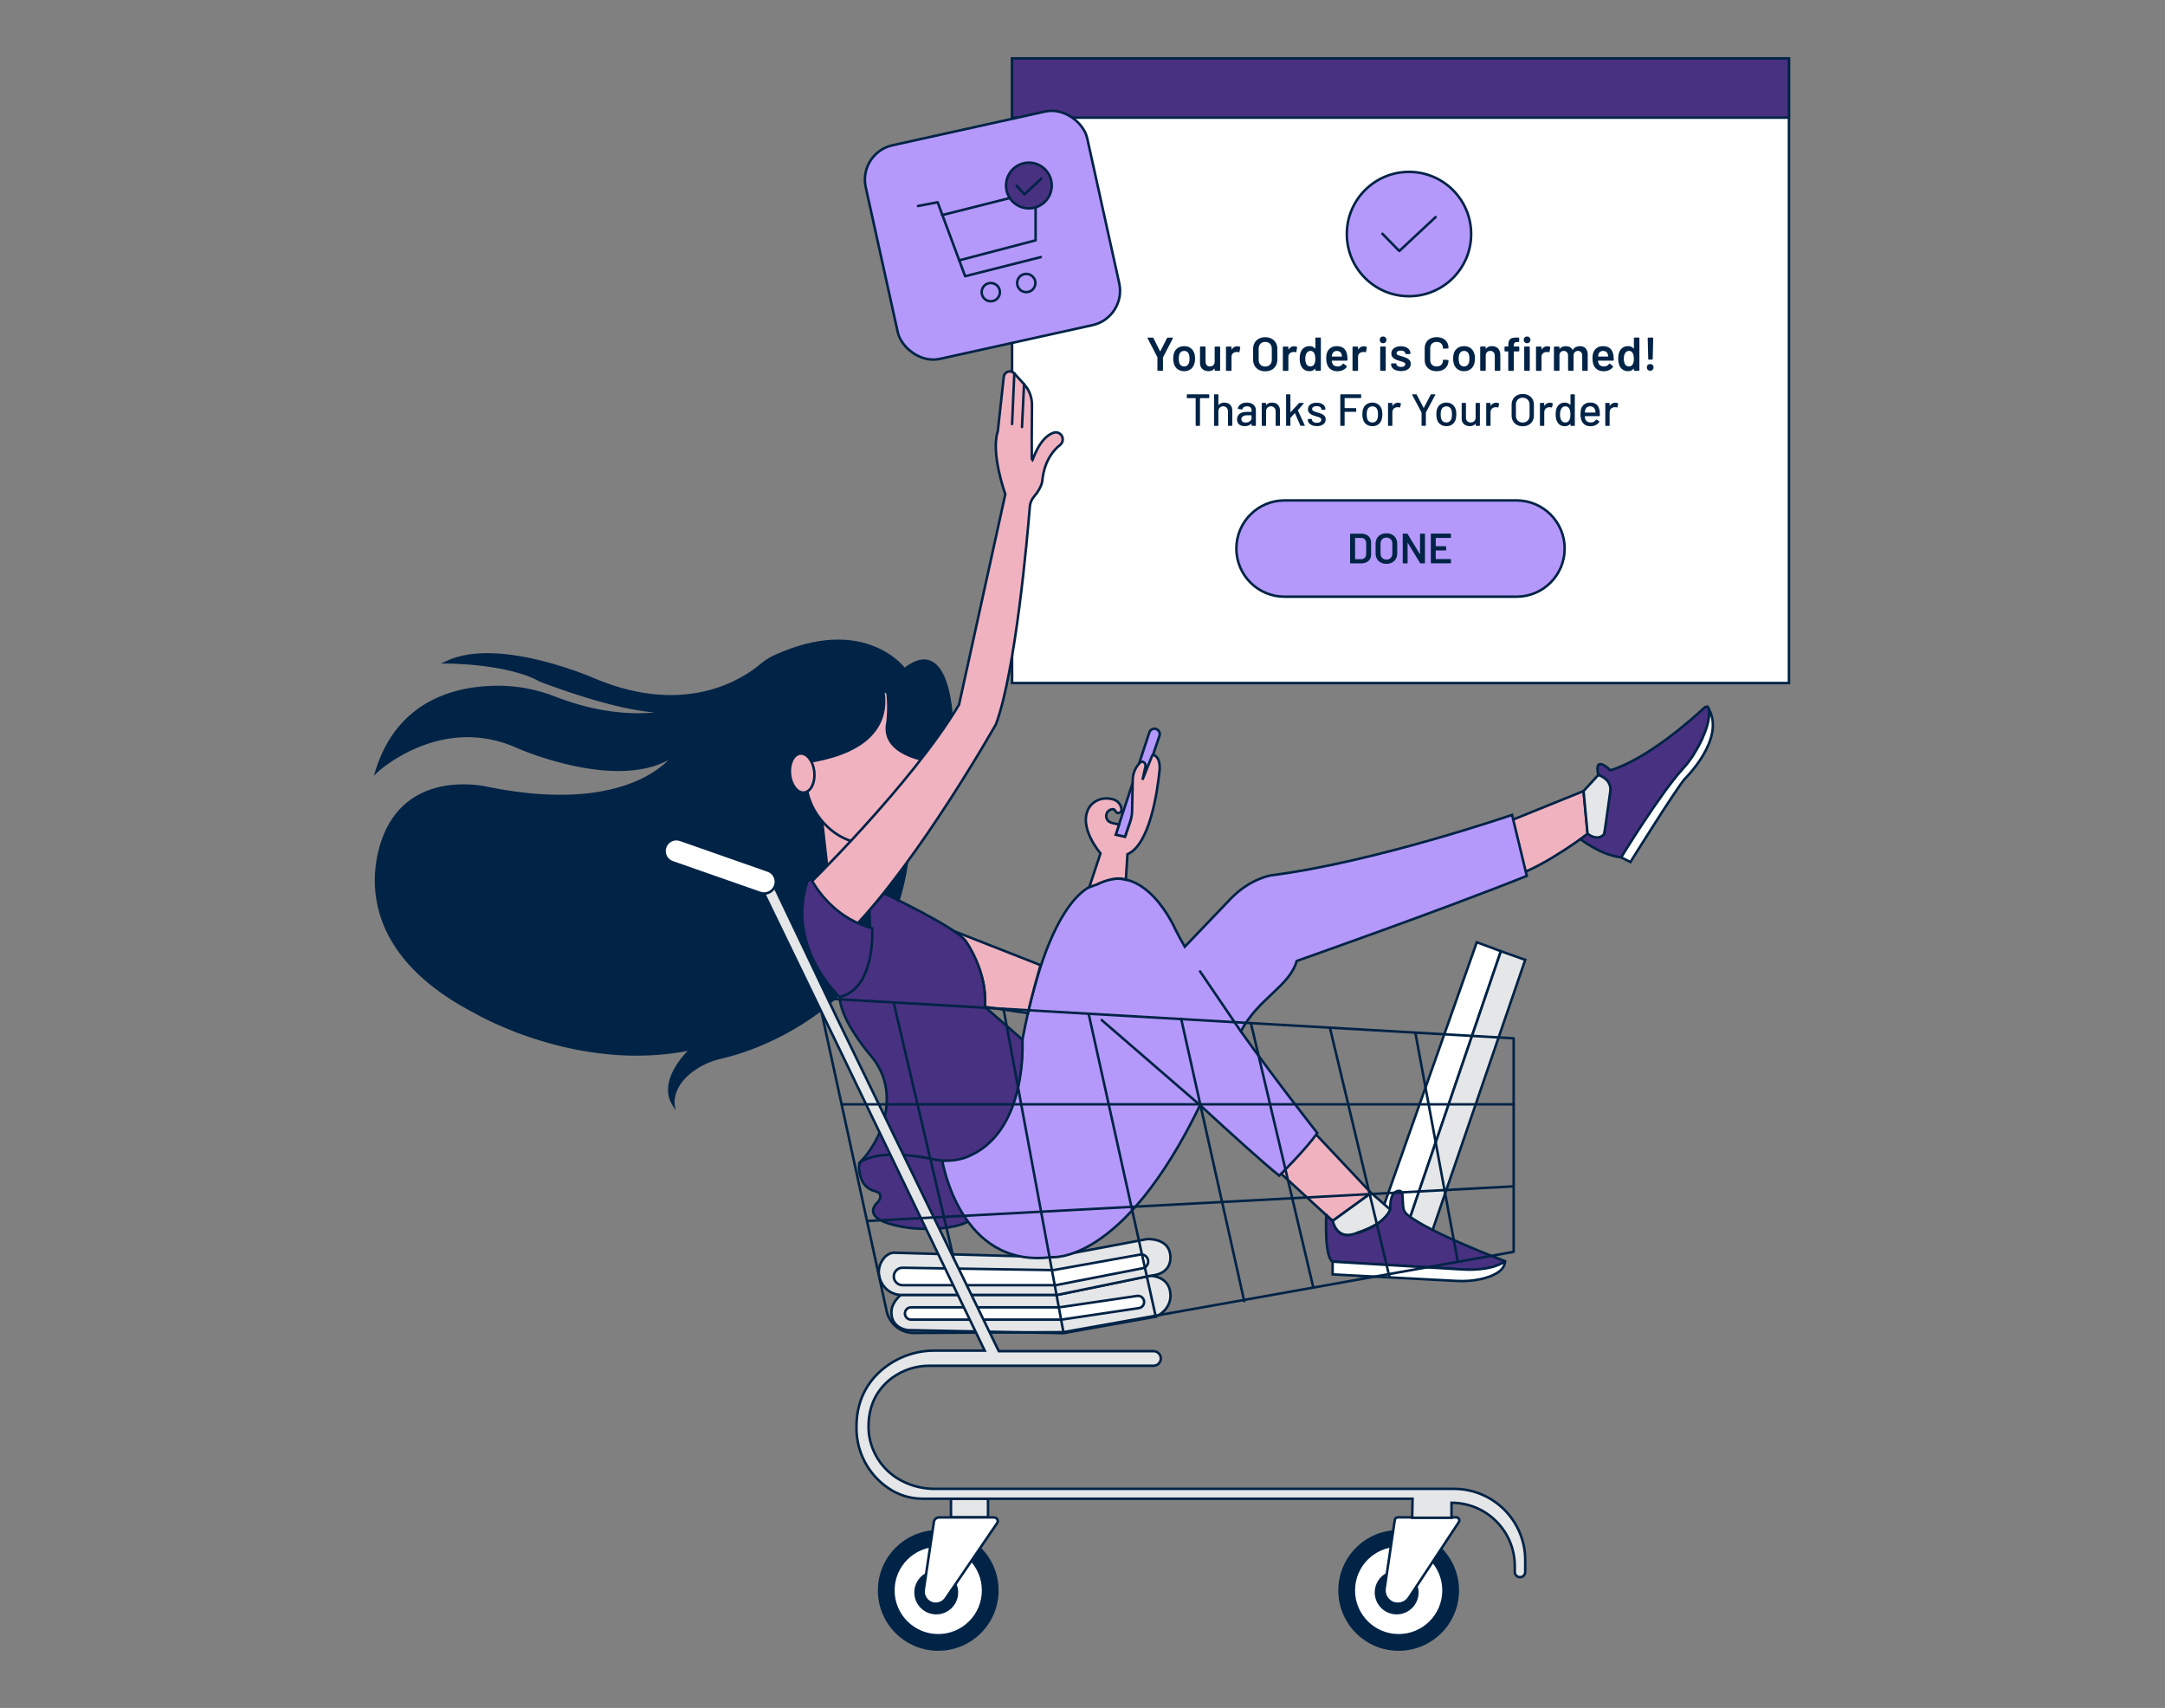 <?xml version="1.0" encoding="UTF-8"?>
<svg xmlns="http://www.w3.org/2000/svg" id="a" width="865.76" height="682.89" viewBox="0 0 865.76 682.89">
  <rect x="0" y="0" width="865.76" height="682.89" fill="#808080" stroke="none"/>
  <polygon points="590.55 376.74 543.47 510.1 555.94 510.1 600.19 380.33 590.55 376.74" fill="#fff" stroke="#002346" stroke-miterlimit="10"></polygon>
  <polygon points="609.92 383.78 600.19 380.33 555.94 510.1 567.38 507.83 609.92 383.78" fill="#e5e6e7" stroke="#002346" stroke-miterlimit="10"></polygon>
  <path d="M422.83,517.74l37.13-7.64s7.92,0,8.09,7.64c0,0,.59,5.65-5.87,8.71l-36.92,6.59-62.24-1.22s-7-.63-6.53-7.72c0,0,0-3.2,3.75-6.36h62.59Z" fill="#e5e6e7" stroke="#002346" stroke-miterlimit="10"></path>
  <path d="M364.33,522.71h59.29l31.09-4.56c1.34-.2,2.59,.73,2.79,2.07,.02,.12,.03,.24,.03,.36h0c0,1.22-.89,2.26-2.1,2.44l-31,4.61h-60.1c-1.36,0-2.46-1.1-2.46-2.46h0c0-1.36,1.1-2.46,2.46-2.46Z" fill="#fff" stroke="#002346" stroke-miterlimit="10"></path>
  <path d="M420.44,502.63l38.29-7.2s7.8-.48,9.09,5.42c0,0,2.35,8.32-7.86,9.25l-37.13,7.64h-62.91c-7-.47-11-8.73-6.72-14.35,.92-1.34,2.35-2.25,3.95-2.52l63.29,1.76Z" fill="#e5e6e7" stroke="#002346" stroke-miterlimit="10"></path>
  <path d="M421.26,507.83l34.63-6.2c1.5-.27,2.94,.72,3.21,2.22,0,.05,.02,.09,.02,.14h0c.2,1.46-.77,2.82-2.21,3.1l-34.7,6.76h-61.3c-1.92,0-3.48-1.55-3.49-3.47h0c0-1.94,1.56-3.5,3.49-3.5,.02,0,.03,0,.05,0l60.3,.95Z" fill="#fff" stroke="#002346" stroke-miterlimit="10"></path>
  <path d="M459.58,292.93l-13.45,40.82,3.76,.84,13.8-40.45c.34-1.13-.3-2.33-1.43-2.67-.09-.03-.18-.05-.27-.06h0c-1.07-.18-2.11,.47-2.41,1.52Z" fill="#B499FA" stroke="#002346" stroke-miterlimit="10"></path>
  <circle cx="559.31" cy="635.9" r="23.64" fill="#002346" stroke="#002346" stroke-miterlimit="10"></circle>
  <circle cx="559.31" cy="635.9" r="17.94" fill="#fff" stroke="#002346" stroke-miterlimit="10"></circle>
  <circle cx="558.51" cy="636.71" r="8.27" fill="#002346" stroke="#002346" stroke-miterlimit="10"></circle>
  <circle cx="375.19" cy="635.9" r="23.64" fill="#002346" stroke="#002346" stroke-miterlimit="10"></circle>
  <circle cx="375.19" cy="635.9" r="17.94" fill="#fff" stroke="#002346" stroke-miterlimit="10"></circle>
  <circle cx="374.39" cy="636.71" r="8.27" fill="#002346" stroke="#002346" stroke-miterlimit="10"></circle>
  <path d="M648.24,342.79l3.75,1.88s17.67-28.38,21.68-33.2c0,0,16.52-16.06,9.6-28.1-.14,4.19-1.06,8.32-2.72,12.17-1.92,4.39-4.13,6.72-9.18,13.12,0,0-2.48,3.13-9.44,12.5-5.08,6.87-9.66,14.1-13.69,21.63Z" fill="#fff" stroke="#002346" stroke-miterlimit="10"></path>
  <path d="M604.85,327.78l28.4-11.49,1.61,17.13s-16.18,12.24-27.63,16.16l-2.38-21.8Z" fill="#f1b2c0" stroke="#002346" stroke-miterlimit="10"></path>
  <polygon points="512.37 469.35 532.9 488.17 548.32 476.99 525.74 453.03 512.37 469.35" fill="#f1b2c0" stroke="#002346" stroke-miterlimit="10"></polygon>
  <path d="M345.79,463.17c-1.42,.59-2.33,1.99-2.28,3.53,.02,2.23,.62,4.43,1.76,6.35,1.1,1.65,2.79,2.81,4.72,3.25,1.07,.27,2.4,.94,2,2.63-.17,.68-.53,1.3-1.05,1.77-1.74,1.65-6.47,7.63,12.86,10.28,0,0,15.48,1.87,23.87-2.81-5.35-7.17-9.06-15.42-10.87-24.18,0,0-15.3-4.13-23.29-2.43-2.64,.15-5.24,.69-7.72,1.61Z" fill="#483181" stroke="#002346" stroke-miterlimit="10"></path>
  <rect x="404.72" y="23.35" width="310.66" height="249.75" fill="#fff" stroke="#002346" stroke-miterlimit="10"></rect>
  <rect x="404.72" y="23.35" width="310.66" height="23.69" fill="#483181" stroke="#002346" stroke-miterlimit="10"></rect>
  <circle cx="563.44" cy="93.58" r="24.86" fill="#B499FA" stroke="#002346" stroke-miterlimit="10"></circle>
  <path d="M513.66,200.08h92.78c10.63,0,19.25,8.62,19.25,19.25h0c0,10.63-8.62,19.25-19.25,19.25h-92.78c-10.63,0-19.25-8.62-19.25-19.25h0c0-10.63,8.62-19.25,19.25-19.25Z" fill="#B499FA" stroke="#002346" stroke-miterlimit="10"></path>
  <rect x="351.53" y="50.3" width="90.7" height="87.48" rx="14.06" ry="14.06" transform="translate(-10.94 87.85) rotate(-12.46)" fill="#B499FA" stroke="#002346" stroke-miterlimit="10"></rect>
  <path d="M408.87,415.65c0,23.45-7.13,32.86-7.13,32.87-8.61,16.63-24.94,15.47-24.94,15.47,0,0,6.93,43.46,43.65,38.64,0,0,28.36,3.37,59.44-60.75,12.97,11.92,26.3,23.98,31.68,28.18,0,0,10.97-10.83,15.2-17.06,0,0-15.33-19.34-30.57-40.62,6.89-13.21,19.47-17.99,22.35-28.16,0,0,57-20,92-34l-5.89-24.4s-55.06,18.91-96.5,24.19c0,0-8.37,1.33-16.13,9.45l-18.25,19.07c-1.41-2.43-2.66-4.73-3.72-6.85,0,0-12.24-28.44-31.52-18.06,0,0-18.17,.93-29.66,62" fill="#B499FA" stroke="#002346" stroke-miterlimit="10"></path>
  <line x1="496.2" y1="412.39" x2="479.89" y2="388.39" fill="none" stroke="#002346" stroke-linecap="round" stroke-linejoin="round"></line>
  <line x1="479.89" y1="441.88" x2="440.57" y2="407.87" fill="none" stroke="#002346" stroke-linecap="round" stroke-linejoin="round"></line>
  <path d="M639.14,309.87l-5.89,6.42,1.61,17.13s4.2,3.69,6.69,0c0,0,2.76-13,2.76-19.19,0,0-3.54-6.13-5.17-4.36Z" fill="#e5e6e7" stroke="#002346" stroke-miterlimit="10"></path>
  <path d="M643.96,307.99s-6.69-6.69-4.82,1.88c0,0,5.34,1.46,4.82,6.42l-2.41,17.13s-2.14,3.21-6.69,0l-2.84,2.11s8.24,6.46,16.27,7.26c0,0,15.47-25.29,24.54-35.27,1.63-1.75,3.09-3.66,4.36-5.68,2.87-4.7,7.18-12.93,6.13-18.47-.12-.54-.66-.87-1.2-.75-.16,.04-.31,.11-.43,.22-4.67,4.34-22.67,20.53-37.73,25.15Z" fill="#483181" stroke="#002346" stroke-miterlimit="10"></path>
  <path d="M555.94,483.6l-7.62-6.61-15.42,11.18s1.19,6.27,7,5.59c-.05,0,14.18-3.55,16.04-10.16Z" fill="#e5e6e7" stroke="#002346" stroke-miterlimit="10"></path>
  <path d="M530.34,485.83s-.82,16.91,2.56,18.61l56.12,3.39s10.02-.5,12.82-3.5c.03-.03,.02-.07-.02-.09-1.62-.61-30.03-11.29-39.09-18.59-.97-.81-1.56-1.98-1.62-3.24l-.33-5.08c-.03-.66-.57-1.19-1.23-1.2-1.48,0-3.81,1.06-3.58,7.47,0,0-2.71,7.28-16.09,10.16,0,0-5.08,1.53-7-5.59l-2.55-2.34Z" fill="#483181" stroke="#002346" stroke-miterlimit="10"></path>
  <path d="M532.9,504.44v5.1l49.45,2.61c3.29,.2,6.59-.04,9.82-.73,4.38-1,9.43-2.98,9.69-7.09,0-.02-.02-.04-.04-.03-.47,.39-5.14,3.98-17.39,3.25l-51.53-3.11Z" fill="#fff" stroke="#002346" stroke-miterlimit="10"></path>
  <path d="M558.96,606.69h23.41c.96,0,1.54,1.07,1.01,1.87l-19.95,30.28c-1.15,1.76-3.23,2.67-5.31,2.34h0c-2.88-.47-4.86-3.17-4.43-6.06l4.08-27.4c.09-.59,.6-1.03,1.19-1.03Z" fill="#fff" stroke="#002346" stroke-miterlimit="10"></path>
  <rect x="380.28" y="599.23" width="14.82" height="7.46" fill="#e5e6e7" stroke="#002346" stroke-miterlimit="10"></rect>
  <path d="M373.46,608.48l-4.07,27.17c-.4,2.66,1.44,5.14,4.1,5.54,.24,.04,.48,.05,.72,.05h0c1.6-.01,3.1-.81,4-2.13l20.52-30.12c.45-.67,.27-1.58-.4-2.02-.24-.16-.52-.24-.81-.25h-22c-1.02,0-1.89,.75-2.06,1.76Z" fill="#fff" stroke="#002346" stroke-miterlimit="10"></path>
  <path d="M461.43,301.91c-.3-.11-.63,.05-.75,.35l-3.81,9.52,1.19-5.35c.24-1.06-.67-2.04-1.75-1.88h0c-2.12,1.86-3.34,4.54-3.34,7.36l-.26,12.39c-.03,1.49-.29,2.96-.77,4.37l-2.02,5.93-3.76-.84,1.35-4.09-1.51-.33c-.59-.09-1.17-.24-1.73-.44-1.45-.46-2.25-2.01-1.79-3.46,.36-1.13,1.4-1.9,2.59-1.91,.49,0,.8,.41,1.09,.92,.5,.89,1.81,.79,2.21-.14h0c.08-.18,.12-.37,.11-.56-.11-1.95-1.46-3.63-3.36-4.15-6.64-1.71-9.53,3.19-9.53,3.19-4.79,7.8,4.49,18.4,4.49,18.4l-4.49,13.53,3-1.08s7.05-3.64,11.63-1.93l.64-10.16c9-3.95,12-25.22,12.89-34,.15-4.14-1.44-5.3-2.32-5.63Z" fill="#f1b2c0" stroke="#002346" stroke-miterlimit="10"></path>
  <path d="M362.79,343.99c-7.92,58.88-61.77,76-74.19,78.76-2.71,.58-5.34,1.52-7.8,2.8-12.88,6.75-11.54,16-11.54,16-6.16-10.3,7.28-22.18,7.28-22.18-45.36,9.52-86.24-14.56-86.24-14.56-58.8-30.29-35.28-73.41-35.28-73.41,11.76-23.52,40.32-16.24,40.32-16.24,58.24,11.76,74.48-13.44,74.48-13.44-21.28,15.12-62.16-2.8-62.16-2.8-31.36-14.56-57.12,9.52-57.12,9.52,8.93-28.91,33.1-33.93,49.45-33.77,7.49,.11,14.9,1.57,21.87,4.32,27.73,10.74,45.72,5.33,45.72,5.33-16.24,1.6-51.52-12.24-51.52-12.24-12.88-7.28-37.52-7.28-37.52-7.28,21.28-10.08,59.92,7.28,59.92,7.28,36.4,14.94,59.19-.52,65.78-6.08,1.65-1.41,3.48-2.6,5.45-3.52,36.18-16.61,52,5.12,52,5.12,18.48-14.56,19,21.84,19,21.84l-17.86,23.77c-8.27-.76-9-10.33-9-10.33,6.16-26.88-6.72-26.32-6.72-26.32,12.88,35.28-13.87,35.86-13.87,35.86" fill="#002346" stroke="#002346" stroke-miterlimit="10"></path>
  <path d="M331.32,351.35l-2.72-24.48,1.7-1s2.29,6,11.91,9.44l-10.89,16.04Z" fill="#f1b2c0" stroke="#002346" stroke-miterlimit="10"></path>
  <rect x="322.54" y="275.11" width="48.16" height="62.15" rx="24.08" ry="24.08" fill="#f1b2c0" stroke="#002346" stroke-miterlimit="10"></rect>
  <path d="M313.77,287.9s6.06-23.86,35.55-22.37c0,0,19.09,30.64-23.78,38.7-17,0,1.75-9.61-11.77-16.33Z" fill="#002346" stroke="#002346" stroke-miterlimit="10"></path>
  <path d="M371.55,304.23s-19.57-2.29-16.64-15.54c0,0,2.76-21.26-7.66-22.16,0,0,24.82-.29,28.3,26.7l-4,11Z" fill="#002346" stroke="#002346" stroke-miterlimit="10"></path>
  <path d="M379.95,371.69l36.15,14.2s-4.17,14.46-5,19.19l-17.24-2.5s2.16-18.65-13.91-30.89Z" fill="#f1b2c0" stroke="#002346" stroke-miterlimit="10"></path>
  <path d="M344.02,464.7s12.41-12.29,10.36-29.07c-.69-4.98-2.82-9.65-6.11-13.45-4.51-5.41-12.09-15.62-12.51-23.56,0,0,14.36-3.36,11.86-35.01l5.93-6.38s29.16,13.65,32.77,19.21c0,0,8.62,11.95,7.51,26.14l15,13.07s2.52,37.71-22.78,47.19c-4.26,1.43-8.84,1.63-13.21,.57-7.17-1.5-22.05-3.51-28.81,1.29Z" fill="#483181" stroke="#002346" stroke-miterlimit="10"></path>
  <path d="M327.29,399.08l278.01,16.07v85.37l-180.05,32.11-59.8,.33c-5.23,.03-9.77-3.61-10.89-8.72l-27.27-125.16Z" fill="none" stroke="#002346" stroke-linecap="round" stroke-linejoin="round"></path>
  <path d="M335.4,408.51l64,131.72h61.88c1.61,0,2.92,1.31,2.92,2.92h0c0,1.61-1.31,2.92-2.92,2.92h-89.54c-5.42-.04-10.72,1.68-15.08,4.9-5.15,3.86-10.08,10.53-9.25,21.79,.89,8.58,6.2,16.06,14,19.73,3.92,1.87,8.21,2.83,12.55,2.8h207.46c15.74,0,28.5,12.76,28.5,28.5v4.73c0,1.15-.93,2.08-2.08,2.08h-.01c-1.15,0-2.08-.93-2.08-2.08h0v-2.37c0-13.97-11.34-25.3-25.31-25.3h0v6h-15.71l.14-7.62h-195.85c-4.92,.03-9.74-1.45-13.79-4.24-8.03-5.43-12.81-14.52-12.73-24.21-.1-10.89,4.51-18.09,9.81-22.77,5.97-5.2,13.64-8.05,21.56-8h19.9l-58.26-120.92-30.01-61.92,4.04-2.94,25.86,54.28Z" fill="#e5e6e7" stroke="#002346" stroke-miterlimit="10"></path>
  <ellipse cx="320.76" cy="309.12" rx="4.88" ry="7.82" transform="translate(-29.15 33.42) rotate(-5.71)" fill="#f1b2c0" stroke="#002346" stroke-miterlimit="10"></ellipse>
  <path d="M321.94,355.1s42.29-41.09,61.57-73.35l18.51-84.16s-5.94-16.32-3-25.21l2.38-21.71c.15-1.33,1.35-2.3,2.68-2.15,.59,.07,1.13,.34,1.53,.78l3.9,4.31c2.07,2.28,3.2,5.27,3.17,8.35-.09,7.78-.21,22.28,.06,22.28,.23,0,2.71-9.24,8.59-11.23,1.79-.61,3.65,.76,3.65,2.65v.07c0,.88-.42,1.69-1.11,2.22-2.02,1.56-6.18,5.73-7.04,14.08,0,0,0,2.63-3.38,6.59-.95,1.11-1.51,2.51-1.63,3.97-.97,12-5.65,65.61-13.53,86.95,0,0-30.77,54.5-57.84,82.31,.06,0-14.79-6.37-18.5-16.75Z" fill="#f1b2c0" stroke="#002346" stroke-miterlimit="10"></path>
  <path d="M324.86,352.41c3.14,5.33,10.54,15.15,23.94,18.74,0,0,1.46,24.07-13,27.47-.03,0-21.26-19.39-13.13-45.69,.34-1.1,1.6-1.52,2.19-.53Z" fill="#483181" stroke="#002346" stroke-miterlimit="10"></path>
  <line x1="405.61" y1="149.31" x2="404.72" y2="169.57" fill="none" stroke="#002346" stroke-linecap="round" stroke-linejoin="round"></line>
  <line x1="409.51" y1="153.62" x2="408.68" y2="170.74" fill="none" stroke="#002346" stroke-linecap="round" stroke-linejoin="round"></line>
  <line x1="357.42" y1="401.08" x2="381.32" y2="503.01" fill="none" stroke="#002346" stroke-linecap="round" stroke-linejoin="round"></line>
  <line x1="401.29" y1="403.36" x2="425.25" y2="532.63" fill="none" stroke="#002346" stroke-linecap="round" stroke-linejoin="round"></line>
  <line x1="435.33" y1="405.33" x2="462.18" y2="526.46" fill="none" stroke="#002346" stroke-linecap="round" stroke-linejoin="round"></line>
  <line x1="472.33" y1="407.33" x2="497.55" y2="520.23" fill="none" stroke="#002346" stroke-linecap="round" stroke-linejoin="round"></line>
  <line x1="531.95" y1="411.46" x2="555.55" y2="510.23" fill="none" stroke="#002346" stroke-linecap="round" stroke-linejoin="round"></line>
  <line x1="500.22" y1="409.08" x2="525.19" y2="514.81" fill="none" stroke="#002346" stroke-linecap="round" stroke-linejoin="round"></line>
  <line x1="566.06" y1="413.32" x2="582.93" y2="504.31" fill="none" stroke="#002346" stroke-linecap="round" stroke-linejoin="round"></line>
  <line x1="605.3" y1="441.55" x2="336.62" y2="441.55" fill="none" stroke="#002346" stroke-linecap="round" stroke-linejoin="round"></line>
  <line x1="604.85" y1="474.37" x2="347.2" y2="488.17" fill="none" stroke="#002346" stroke-linecap="round" stroke-linejoin="round"></line>
  <polyline points="552.8 93.46 559.56 100.36 574.08 86.8" fill="none" stroke="#002346" stroke-linecap="round" stroke-linejoin="round"></polyline>
  <g>
    <path d="M539.95,225.21s-.06-.09-.06-.14v-11.49c0-.06,.02-.1,.06-.14,.04-.04,.09-.06,.14-.06h4.15c.8,0,1.51,.14,2.12,.42,.61,.28,1.08,.69,1.42,1.22,.33,.53,.5,1.14,.5,1.84v4.93c0,.7-.17,1.32-.5,1.84-.33,.53-.81,.93-1.42,1.22-.61,.28-1.32,.42-2.12,.42h-4.15c-.06,0-.11-.02-.14-.06Zm2-1.64h2.38c.6,0,1.08-.19,1.44-.57,.36-.38,.54-.89,.55-1.52v-4.3c0-.65-.18-1.16-.54-1.54-.36-.38-.85-.57-1.46-.57h-2.36c-.06,0-.08,.03-.08,.08v8.33c0,.06,.03,.08,.08,.08Z" fill="#002346"></path>
    <path d="M552.15,224.92c-.66-.35-1.16-.84-1.52-1.47-.36-.63-.54-1.37-.54-2.19v-3.88c0-.82,.18-1.54,.54-2.17,.36-.63,.87-1.12,1.52-1.46,.65-.35,1.4-.52,2.25-.52s1.62,.17,2.27,.52c.65,.35,1.16,.83,1.52,1.46,.36,.63,.54,1.35,.54,2.17v3.88c0,.83-.18,1.56-.54,2.19-.36,.63-.87,1.12-1.52,1.47-.65,.35-1.41,.52-2.27,.52s-1.6-.17-2.26-.52Zm3.98-1.84c.43-.44,.65-1.03,.65-1.75v-3.96c0-.74-.21-1.33-.65-1.77-.43-.44-1-.66-1.72-.66s-1.27,.22-1.7,.66c-.43,.44-.65,1.03-.65,1.77v3.96c0,.73,.21,1.31,.65,1.75,.43,.44,1,.66,1.7,.66s1.29-.22,1.72-.66Z" fill="#002346"></path>
    <path d="M567.92,213.43s.09-.06,.14-.06h1.56c.06,0,.1,.02,.14,.06s.06,.09,.06,.14v11.49c0,.06-.02,.1-.06,.14-.04,.04-.09,.06-.14,.06h-1.51c-.11,0-.19-.04-.24-.14l-4.9-8.02s-.05-.05-.07-.04c-.02,0-.03,.03-.03,.08l.03,7.92c0,.06-.02,.1-.06,.14-.04,.04-.09,.06-.14,.06h-1.56c-.06,0-.11-.02-.14-.06-.04-.04-.06-.09-.06-.14v-11.49c0-.06,.02-.1,.06-.14,.04-.04,.09-.06,.14-.06h1.51c.11,0,.19,.05,.24,.14l4.88,8.02s.04,.05,.07,.04c.02,0,.03-.03,.03-.08l-.02-7.92c0-.06,.02-.1,.06-.14Z" fill="#002346"></path>
    <path d="M580.16,215.01s-.09,.06-.14,.06h-5.8c-.06,0-.08,.03-.08,.08v3.18c0,.06,.03,.08,.08,.08h3.89c.06,0,.1,.02,.14,.06,.04,.04,.06,.09,.06,.14v1.29c0,.06-.02,.1-.06,.14-.04,.04-.09,.06-.14,.06h-3.89c-.06,0-.08,.03-.08,.08v3.28c0,.06,.03,.08,.08,.08h5.8c.06,0,.1,.02,.14,.06,.04,.04,.06,.09,.06,.14v1.29c0,.06-.02,.1-.06,.14-.04,.04-.09,.06-.14,.06h-7.65c-.06,0-.11-.02-.14-.06-.04-.04-.06-.09-.06-.14v-11.49c0-.06,.02-.1,.06-.14,.04-.04,.09-.06,.14-.06h7.65c.06,0,.1,.02,.14,.06s.06,.09,.06,.14v1.29c0,.06-.02,.1-.06,.14Z" fill="#002346"></path>
  </g>
  <g>
    <path d="M462.91,148.18s-.07-.1-.07-.16v-5.09c0-.05,0-.09-.02-.11l-3.91-7.58c-.03-.05-.04-.09-.04-.11,0-.1,.07-.15,.21-.15h1.88c.13,0,.21,.06,.27,.17l2.66,5.3c.04,.05,.08,.05,.11,0l2.68-5.3c.06-.11,.15-.17,.27-.17h1.9c.09,0,.15,.03,.18,.08,.03,.05,.03,.11,0,.19l-3.93,7.58c-.03,.05-.04,.09-.04,.11v5.09c0,.06-.02,.12-.07,.16-.04,.04-.1,.07-.16,.07h-1.75c-.06,0-.12-.02-.16-.07Z" fill="#002346"></path>
    <path d="M470.98,147.66c-.72-.51-1.22-1.21-1.51-2.11-.22-.68-.32-1.41-.32-2.17,0-.81,.1-1.53,.3-2.17,.29-.89,.8-1.58,1.52-2.07,.72-.49,1.59-.74,2.6-.74s1.79,.25,2.5,.74c.7,.49,1.2,1.18,1.49,2.05,.23,.61,.34,1.33,.34,2.17s-.11,1.52-.32,2.17c-.29,.9-.79,1.61-1.5,2.12-.71,.51-1.55,.77-2.53,.77s-1.86-.25-2.57-.76Zm3.78-1.54c.33-.27,.58-.64,.73-1.12,.13-.42,.19-.95,.19-1.6,0-.68-.06-1.22-.19-1.6-.14-.48-.38-.85-.72-1.11-.34-.26-.76-.39-1.25-.39-.47,0-.87,.13-1.22,.39s-.59,.63-.74,1.11c-.13,.44-.19,.98-.19,1.6s.06,1.15,.19,1.6c.14,.48,.38,.85,.73,1.12,.35,.27,.77,.4,1.26,.4,.47,0,.87-.13,1.21-.4Z" fill="#002346"></path>
    <path d="M485.8,138.63s.1-.07,.16-.07h1.73c.06,0,.12,.02,.16,.07,.04,.04,.07,.1,.07,.16v9.25c0,.06-.02,.12-.07,.16-.04,.04-.1,.07-.16,.07h-1.73c-.06,0-.12-.02-.16-.07-.04-.04-.07-.1-.07-.16v-.61s-.01-.06-.04-.08c-.03-.01-.05,0-.08,.04-.52,.67-1.3,1.01-2.34,1.01-.96,0-1.77-.28-2.42-.84-.65-.56-.98-1.35-.98-2.38v-6.4c0-.06,.02-.12,.07-.16,.04-.04,.1-.07,.16-.07h1.75c.06,0,.12,.02,.16,.07,.04,.04,.07,.1,.07,.16v5.78c0,.6,.16,1.07,.47,1.43s.74,.53,1.3,.53,1.03-.18,1.37-.53c.34-.35,.51-.83,.51-1.43v-5.78c0-.06,.02-.12,.07-.16Z" fill="#002346"></path>
    <path d="M495.86,138.69c.1,.05,.14,.15,.11,.29l-.32,1.71c-.01,.15-.1,.2-.27,.13-.19-.06-.41-.09-.67-.09-.17,0-.29,0-.38,.02-.53,.03-.98,.21-1.33,.56-.35,.35-.53,.8-.53,1.36v5.38c0,.06-.02,.12-.07,.16-.04,.04-.1,.07-.16,.07h-1.75c-.06,0-.12-.02-.16-.07-.04-.04-.07-.1-.07-.16v-9.25c0-.06,.02-.12,.07-.16,.04-.04,.1-.07,.16-.07h1.75c.06,0,.12,.02,.16,.07,.04,.04,.07,.1,.07,.16v.85c0,.05,0,.08,.03,.09,.02,0,.04,0,.07-.05,.53-.82,1.27-1.24,2.22-1.24,.41,0,.76,.08,1.06,.25Z" fill="#002346"></path>
    <path d="M503.41,147.88c-.74-.39-1.3-.93-1.7-1.64-.4-.71-.6-1.53-.6-2.45v-4.33c0-.91,.2-1.72,.61-2.42,.41-.7,.97-1.25,1.7-1.63,.73-.39,1.57-.58,2.52-.58s1.81,.19,2.54,.58c.73,.39,1.29,.93,1.7,1.63,.41,.7,.61,1.51,.61,2.42v4.33c0,.92-.2,1.74-.61,2.45-.41,.71-.97,1.26-1.7,1.64-.73,.39-1.57,.58-2.54,.58s-1.79-.19-2.53-.58Zm4.45-2.06c.48-.49,.72-1.15,.72-1.96v-4.43c0-.82-.24-1.48-.72-1.98s-1.12-.74-1.92-.74-1.42,.25-1.9,.74-.72,1.15-.72,1.98v4.43c0,.81,.24,1.46,.72,1.96,.48,.49,1.11,.74,1.9,.74s1.44-.25,1.92-.74Z" fill="#002346"></path>
    <path d="M518.6,138.69c.1,.05,.14,.15,.11,.29l-.32,1.71c-.01,.15-.1,.2-.27,.13-.19-.06-.41-.09-.67-.09-.17,0-.29,0-.38,.02-.53,.03-.98,.21-1.33,.56-.35,.35-.53,.8-.53,1.36v5.38c0,.06-.02,.12-.07,.16-.04,.04-.1,.07-.16,.07h-1.75c-.06,0-.12-.02-.16-.07-.04-.04-.07-.1-.07-.16v-9.25c0-.06,.02-.12,.07-.16,.04-.04,.1-.07,.16-.07h1.75c.06,0,.12,.02,.16,.07,.04,.04,.07,.1,.07,.16v.85c0,.05,0,.08,.03,.09,.02,0,.04,0,.07-.05,.53-.82,1.27-1.24,2.22-1.24,.41,0,.76,.08,1.06,.25Z" fill="#002346"></path>
    <path d="M526.06,135.03s.1-.07,.16-.07h1.75c.06,0,.12,.02,.16,.07,.04,.04,.07,.1,.07,.16v12.84c0,.06-.02,.12-.07,.16-.04,.04-.1,.07-.16,.07h-1.75c-.06,0-.12-.02-.16-.07-.04-.04-.07-.1-.07-.16v-.57s-.01-.06-.04-.08c-.03-.01-.05,0-.08,.04-.56,.66-1.29,.99-2.18,.99s-1.66-.23-2.28-.7c-.62-.47-1.07-1.12-1.35-1.96-.23-.71-.34-1.5-.34-2.38s.11-1.67,.32-2.32c.28-.84,.73-1.49,1.35-1.96,.62-.47,1.4-.7,2.34-.7,.87,0,1.59,.32,2.15,.95,.03,.03,.05,.04,.08,.03s.04-.03,.04-.07v-4.12c0-.06,.02-.12,.07-.16Zm-.09,8.37c0-.99-.16-1.74-.47-2.26-.34-.56-.82-.84-1.44-.84s-1.15,.27-1.52,.8c-.38,.56-.57,1.33-.57,2.32,0,.89,.15,1.62,.46,2.19,.35,.61,.89,.91,1.62,.91,.65,0,1.15-.3,1.5-.91,.29-.52,.44-1.25,.44-2.2Z" fill="#002346"></path>
    <path d="M538.86,143.38l-.02,.59c0,.15-.08,.23-.23,.23h-5.95c-.06,0-.09,.03-.09,.09,.04,.42,.09,.7,.17,.85,.3,.91,1.04,1.37,2.22,1.39,.86,0,1.54-.35,2.05-1.06,.05-.08,.11-.11,.19-.11,.05,0,.09,.02,.13,.06l1.18,.97c.11,.09,.13,.19,.06,.3-.39,.56-.92,.99-1.57,1.29-.65,.3-1.38,.46-2.18,.46-.99,0-1.83-.22-2.52-.67-.69-.44-1.19-1.06-1.51-1.86-.29-.68-.44-1.63-.44-2.85,0-.73,.08-1.33,.23-1.79,.25-.89,.73-1.59,1.43-2.1,.7-.51,1.55-.77,2.54-.77,2.5,0,3.9,1.3,4.22,3.91,.05,.32,.08,.67,.08,1.06Zm-5.46-2.73c-.31,.23-.53,.56-.66,.98-.08,.22-.13,.49-.15,.84-.03,.06,0,.09,.08,.09h3.86c.06,0,.09-.03,.09-.09-.03-.32-.06-.56-.11-.72-.11-.46-.34-.81-.67-1.06-.33-.25-.76-.38-1.26-.38-.47,0-.86,.12-1.17,.35Z" fill="#002346"></path>
    <path d="M546.46,138.69c.1,.05,.14,.15,.11,.29l-.32,1.71c-.01,.15-.1,.2-.27,.13-.19-.06-.41-.09-.67-.09-.17,0-.29,0-.38,.02-.53,.03-.98,.21-1.33,.56-.35,.35-.53,.8-.53,1.36v5.38c0,.06-.02,.12-.07,.16-.04,.04-.1,.07-.16,.07h-1.75c-.06,0-.12-.02-.16-.07-.04-.04-.07-.1-.07-.16v-9.25c0-.06,.02-.12,.07-.16,.04-.04,.1-.07,.16-.07h1.75c.06,0,.12,.02,.16,.07,.04,.04,.07,.1,.07,.16v.85c0,.05,0,.08,.03,.09,.02,0,.04,0,.07-.05,.53-.82,1.27-1.24,2.22-1.24,.41,0,.76,.08,1.06,.25Z" fill="#002346"></path>
    <path d="M552.1,136.85c-.25-.25-.38-.58-.38-.97s.13-.72,.38-.97c.25-.25,.58-.38,.97-.38s.72,.13,.97,.38c.25,.25,.38,.58,.38,.97s-.13,.72-.38,.97c-.25,.25-.58,.38-.97,.38s-.72-.13-.97-.38Zm-.1,11.35s-.07-.1-.07-.16v-9.27c0-.06,.02-.12,.07-.16,.04-.04,.1-.07,.16-.07h1.75c.06,0,.12,.02,.16,.07,.04,.04,.07,.1,.07,.16v9.27c0,.06-.02,.12-.07,.16-.04,.04-.1,.07-.16,.07h-1.75c-.06,0-.12-.02-.16-.07Z" fill="#002346"></path>
    <path d="M558.17,148.03c-.6-.23-1.07-.56-1.4-.97s-.49-.87-.49-1.38v-.17c0-.06,.02-.12,.07-.16,.04-.04,.1-.07,.16-.07h1.67c.06,0,.12,.02,.16,.07s.07,.1,.07,.16v.04c0,.32,.17,.59,.52,.83,.35,.23,.79,.35,1.32,.35s.92-.1,1.24-.31,.47-.47,.47-.79c0-.29-.13-.51-.39-.66-.26-.15-.68-.3-1.26-.47l-.72-.23c-.65-.19-1.19-.39-1.63-.61-.44-.22-.82-.51-1.12-.88-.3-.37-.46-.85-.46-1.43,0-.89,.35-1.59,1.05-2.12,.7-.53,1.61-.79,2.75-.79,.77,0,1.45,.12,2.03,.37,.58,.25,1.03,.59,1.35,1.03,.32,.44,.47,.93,.47,1.49,0,.06-.02,.12-.07,.16s-.1,.07-.16,.07h-1.62c-.06,0-.12-.02-.16-.07-.04-.04-.07-.1-.07-.16,0-.33-.16-.6-.48-.83-.32-.22-.76-.33-1.32-.33-.49,0-.9,.09-1.21,.28-.31,.18-.47,.44-.47,.77,0,.3,.15,.54,.45,.69,.3,.16,.79,.33,1.49,.52l.42,.11c.67,.2,1.23,.41,1.69,.62s.84,.5,1.16,.87c.32,.37,.47,.86,.47,1.45,0,.9-.35,1.61-1.06,2.12-.71,.51-1.65,.77-2.83,.77-.8,0-1.5-.12-2.1-.35Z" fill="#002346"></path>
    <path d="M571.98,147.86c-.72-.37-1.28-.9-1.67-1.57-.39-.67-.59-1.45-.59-2.34v-4.69c0-.89,.2-1.67,.59-2.34,.39-.67,.95-1.19,1.67-1.56,.72-.37,1.56-.55,2.51-.55s1.77,.18,2.49,.53c.72,.35,1.28,.85,1.67,1.5s.59,1.39,.59,2.24c0,.06-.02,.12-.07,.16-.04,.04-.1,.07-.16,.07l-1.75,.1c-.15,0-.23-.07-.23-.21,0-.75-.23-1.35-.69-1.81-.46-.46-1.08-.68-1.85-.68s-1.39,.23-1.86,.68-.7,1.06-.7,1.81v4.85c0,.73,.23,1.33,.7,1.79s1.09,.68,1.86,.68,1.39-.22,1.85-.67c.46-.45,.69-1.05,.69-1.8,0-.14,.08-.21,.23-.21l1.75,.08c.06,0,.12,.02,.16,.06,.04,.04,.07,.08,.07,.13,0,.86-.2,1.62-.59,2.27-.39,.65-.95,1.16-1.67,1.51-.72,.35-1.55,.53-2.49,.53s-1.79-.19-2.51-.56Z" fill="#002346"></path>
    <path d="M582.91,147.66c-.72-.51-1.22-1.21-1.51-2.11-.22-.68-.32-1.41-.32-2.17,0-.81,.1-1.53,.3-2.17,.29-.89,.8-1.58,1.52-2.07,.72-.49,1.59-.74,2.6-.74s1.79,.25,2.5,.74c.7,.49,1.2,1.18,1.49,2.05,.23,.61,.34,1.33,.34,2.17s-.11,1.52-.32,2.17c-.29,.9-.79,1.61-1.5,2.12-.71,.51-1.55,.77-2.53,.77s-1.86-.25-2.57-.76Zm3.78-1.54c.33-.27,.58-.64,.73-1.12,.13-.42,.19-.95,.19-1.6,0-.68-.06-1.22-.19-1.6-.14-.48-.38-.85-.72-1.11-.34-.26-.76-.39-1.25-.39-.47,0-.87,.13-1.22,.39s-.59,.63-.74,1.11c-.13,.44-.19,.98-.19,1.6s.06,1.15,.19,1.6c.14,.48,.38,.85,.73,1.12,.35,.27,.77,.4,1.26,.4,.47,0,.87-.13,1.21-.4Z" fill="#002346"></path>
    <path d="M599.04,139.32c.61,.61,.92,1.44,.92,2.49v6.23c0,.06-.02,.12-.07,.16-.04,.04-.1,.07-.16,.07h-1.75c-.06,0-.12-.02-.16-.07-.04-.04-.07-.1-.07-.16v-5.78c0-.58-.16-1.05-.49-1.42-.33-.36-.77-.54-1.31-.54s-.99,.18-1.32,.53c-.34,.35-.5,.82-.5,1.41v5.79c0,.06-.02,.12-.07,.16-.04,.04-.1,.07-.16,.07h-1.75c-.06,0-.12-.02-.16-.07-.04-.04-.07-.1-.07-.16v-9.25c0-.06,.02-.12,.07-.16,.04-.04,.1-.07,.16-.07h1.75c.06,0,.12,.02,.16,.07,.04,.04,.07,.1,.07,.16v.61s.01,.06,.04,.08,.04,0,.06-.04c.52-.68,1.3-1.03,2.36-1.03s1.85,.3,2.46,.91Z" fill="#002346"></path>
    <path d="M607.48,138.61s.07,.1,.07,.16v1.5c0,.06-.02,.12-.07,.16-.04,.04-.1,.07-.16,.07h-1.88c-.06,0-.09,.03-.09,.1v7.45c0,.06-.02,.12-.07,.16-.04,.04-.1,.07-.16,.07h-1.75c-.06,0-.12-.02-.16-.07-.04-.04-.07-.1-.07-.16v-7.45c0-.06-.03-.1-.09-.1h-1.18c-.06,0-.12-.02-.16-.07-.04-.04-.07-.1-.07-.16v-1.5c0-.06,.02-.12,.07-.16,.04-.04,.1-.07,.16-.07h1.18c.06,0,.09-.03,.09-.1v-.34c0-.82,.11-1.46,.32-1.91,.21-.45,.57-.77,1.06-.96,.49-.19,1.19-.28,2.09-.27h.67c.06,0,.12,.02,.16,.07,.04,.04,.07,.1,.07,.16v1.33c0,.06-.02,.12-.07,.16-.04,.04-.1,.07-.16,.07h-.49c-.54,0-.92,.11-1.13,.32s-.31,.61-.31,1.18v.19c0,.06,.03,.1,.09,.1h1.88c.06,0,.12,.02,.16,.07Zm2.21-1.76c-.25-.25-.38-.58-.38-.97s.13-.72,.38-.97c.25-.25,.58-.38,.97-.38s.71,.13,.97,.38c.25,.25,.38,.58,.38,.97s-.13,.72-.38,.97c-.25,.25-.58,.38-.97,.38s-.72-.13-.97-.38Zm-.1,11.35s-.07-.1-.07-.16v-9.27c0-.06,.02-.12,.07-.16,.04-.04,.1-.07,.16-.07h1.75c.06,0,.12,.02,.16,.07,.04,.04,.07,.1,.07,.16v9.27c0,.06-.02,.12-.07,.16-.04,.04-.1,.07-.16,.07h-1.75c-.06,0-.12-.02-.16-.07Z" fill="#002346"></path>
    <path d="M619.83,138.69c.1,.05,.14,.15,.11,.29l-.32,1.71c-.01,.15-.1,.2-.27,.13-.19-.06-.41-.09-.67-.09-.17,0-.29,0-.38,.02-.53,.03-.98,.21-1.33,.56-.35,.35-.53,.8-.53,1.36v5.38c0,.06-.02,.12-.07,.16-.04,.04-.1,.07-.16,.07h-1.75c-.06,0-.12-.02-.16-.07-.04-.04-.07-.1-.07-.16v-9.25c0-.06,.02-.12,.07-.16,.04-.04,.1-.07,.16-.07h1.75c.06,0,.12,.02,.16,.07,.04,.04,.07,.1,.07,.16v.85c0,.05,0,.08,.03,.09,.02,0,.04,0,.07-.05,.53-.82,1.27-1.24,2.22-1.24,.41,0,.76,.08,1.06,.25Z" fill="#002346"></path>
    <path d="M634.08,139.29c.55,.59,.83,1.41,.83,2.46v6.29c0,.06-.02,.12-.07,.16-.04,.04-.1,.07-.16,.07h-1.73c-.06,0-.12-.02-.16-.07s-.07-.1-.07-.16v-5.83c0-.58-.16-1.04-.47-1.39-.31-.34-.72-.51-1.24-.51s-.94,.17-1.27,.51c-.33,.34-.49,.8-.49,1.37v5.85c0,.06-.02,.12-.07,.16-.04,.04-.1,.07-.16,.07h-1.73c-.06,0-.12-.02-.16-.07-.04-.04-.07-.1-.07-.16v-5.83c0-.58-.16-1.04-.47-1.39-.32-.34-.74-.51-1.25-.51-.48,0-.88,.14-1.19,.42-.31,.28-.49,.66-.54,1.14v6.17c0,.06-.02,.12-.07,.16-.04,.04-.1,.07-.16,.07h-1.75c-.06,0-.12-.02-.16-.07-.04-.04-.07-.1-.07-.16v-9.25c0-.06,.02-.12,.07-.16,.04-.04,.1-.07,.16-.07h1.75c.06,0,.12,.02,.16,.07,.04,.04,.07,.1,.07,.16v.63s.01,.06,.04,.08,.05,0,.08-.04c.28-.35,.62-.62,1.04-.79,.41-.17,.87-.26,1.38-.26,.62,0,1.17,.13,1.63,.38s.83,.62,1.08,1.1c.04,.05,.08,.05,.13,0,.28-.51,.67-.88,1.16-1.12,.49-.24,1.04-.36,1.65-.36,.97,0,1.74,.29,2.29,.88Z" fill="#002346"></path>
    <path d="M645.33,143.38l-.02,.59c0,.15-.08,.23-.23,.23h-5.95c-.06,0-.09,.03-.09,.09,.04,.42,.09,.7,.17,.85,.3,.91,1.04,1.37,2.22,1.39,.86,0,1.54-.35,2.05-1.06,.05-.08,.11-.11,.19-.11,.05,0,.09,.02,.13,.06l1.18,.97c.11,.09,.13,.19,.06,.3-.39,.56-.92,.99-1.57,1.29-.65,.3-1.38,.46-2.18,.46-.99,0-1.83-.22-2.52-.67-.69-.44-1.19-1.06-1.51-1.86-.29-.68-.44-1.63-.44-2.85,0-.73,.08-1.33,.23-1.79,.25-.89,.73-1.59,1.43-2.1,.7-.51,1.55-.77,2.54-.77,2.5,0,3.9,1.3,4.22,3.91,.05,.32,.08,.67,.08,1.06Zm-5.46-2.73c-.31,.23-.53,.56-.66,.98-.08,.22-.13,.49-.15,.84-.03,.06,0,.09,.08,.09h3.86c.06,0,.09-.03,.09-.09-.03-.32-.06-.56-.11-.72-.11-.46-.34-.81-.67-1.06-.33-.25-.76-.38-1.26-.38-.47,0-.86,.12-1.17,.35Z" fill="#002346"></path>
    <path d="M653.44,135.03s.1-.07,.16-.07h1.75c.06,0,.12,.02,.16,.07,.04,.04,.07,.1,.07,.16v12.84c0,.06-.02,.12-.07,.16-.04,.04-.1,.07-.16,.07h-1.75c-.06,0-.12-.02-.16-.07-.04-.04-.07-.1-.07-.16v-.57s-.01-.06-.04-.08c-.03-.01-.05,0-.08,.04-.56,.66-1.29,.99-2.18,.99s-1.66-.23-2.28-.7c-.62-.47-1.07-1.12-1.35-1.96-.23-.71-.34-1.5-.34-2.38s.11-1.67,.32-2.32c.28-.84,.73-1.49,1.35-1.96,.62-.47,1.4-.7,2.34-.7,.87,0,1.59,.32,2.15,.95,.03,.03,.05,.04,.08,.03s.04-.03,.04-.07v-4.12c0-.06,.02-.12,.07-.16Zm-.09,8.37c0-.99-.16-1.74-.47-2.26-.34-.56-.82-.84-1.44-.84s-1.15,.27-1.52,.8c-.38,.56-.57,1.33-.57,2.32,0,.89,.15,1.62,.46,2.19,.35,.61,.89,.91,1.62,.91,.65,0,1.15-.3,1.5-.91,.29-.52,.44-1.25,.44-2.2Z" fill="#002346"></path>
    <path d="M658.93,147.85c-.25-.25-.37-.58-.37-.97s.12-.71,.37-.96c.25-.25,.57-.37,.96-.37s.72,.12,.97,.37c.25,.25,.38,.57,.38,.96s-.13,.72-.38,.97c-.25,.25-.58,.38-.97,.38s-.71-.13-.96-.38Zm.25-4.13s-.07-.1-.07-.16l-.21-8.36c0-.06,.02-.12,.07-.16,.04-.04,.1-.07,.16-.07h1.75c.06,0,.12,.02,.16,.07,.04,.04,.07,.1,.07,.16l-.21,8.36c0,.06-.02,.12-.07,.16-.04,.04-.1,.07-.16,.07h-1.33c-.06,0-.12-.02-.16-.07Z" fill="#002346"></path>
  </g>
  <g>
    <path d="M483.57,157.85v1.15c0,.12-.06,.18-.18,.18h-3.46s-.07,.02-.07,.07v10.84c0,.12-.06,.18-.18,.18h-1.37c-.12,0-.18-.06-.18-.18v-10.84s-.03-.07-.07-.07h-3.29c-.12,0-.18-.06-.18-.18v-1.15c0-.12,.06-.18,.18-.18h8.62c.12,0,.18,.06,.18,.18Z" fill="#002346"></path>
    <path d="M491.92,161.83c.58,.57,.86,1.34,.86,2.31v5.94c0,.12-.06,.18-.18,.18h-1.37c-.12,0-.18-.06-.18-.18v-5.6c0-.6-.18-1.09-.52-1.46s-.81-.56-1.38-.56-1.03,.19-1.39,.56-.54,.85-.54,1.44v5.62c0,.12-.06,.18-.18,.18h-1.37c-.12,0-.18-.06-.18-.18v-12.24c0-.12,.06-.18,.18-.18h1.37c.12,0,.18,.06,.18,.18v4.09s0,.04,.03,.05c.02,.01,.03,0,.04-.02,.52-.66,1.28-.99,2.29-.99s1.76,.29,2.34,.85Z" fill="#002346"></path>
    <path d="M500.52,161.35c.54,.26,.96,.62,1.26,1.08,.29,.46,.44,.99,.44,1.57v6.08c0,.12-.06,.18-.18,.18h-1.37c-.12,0-.18-.06-.18-.18v-.65c0-.06-.03-.07-.09-.04-.31,.32-.69,.57-1.14,.75-.45,.17-.95,.26-1.5,.26-.89,0-1.62-.23-2.21-.67-.58-.45-.87-1.13-.87-2.04s.33-1.67,.98-2.2c.65-.53,1.57-.8,2.75-.8h2.02s.07-.02,.07-.07v-.49c0-.53-.15-.94-.46-1.23-.31-.29-.77-.44-1.4-.44-.5,0-.91,.1-1.23,.3-.32,.2-.51,.47-.58,.8-.04,.12-.11,.17-.22,.16l-1.46-.2c-.12-.02-.18-.07-.16-.14,.1-.71,.47-1.29,1.13-1.74,.66-.45,1.49-.68,2.48-.68,.73,0,1.37,.13,1.92,.39Zm-.73,7.1c.47-.34,.7-.76,.7-1.28v-1.06s-.03-.07-.07-.07h-1.69c-.71,0-1.27,.14-1.69,.41s-.63,.66-.63,1.15c0,.44,.16,.78,.48,1.01s.73,.34,1.25,.34c.64,0,1.19-.17,1.66-.5Z" fill="#002346"></path>
    <path d="M510.98,161.83c.58,.57,.87,1.34,.87,2.31v5.94c0,.12-.06,.18-.18,.18h-1.37c-.12,0-.18-.06-.18-.18v-5.6c0-.6-.17-1.09-.52-1.46s-.81-.56-1.39-.56-1.03,.19-1.38,.56c-.36,.37-.54,.85-.54,1.44v5.62c0,.12-.06,.18-.18,.18h-1.37c-.12,0-.18-.06-.18-.18v-8.8c0-.12,.06-.18,.18-.18h1.37c.12,0,.18,.06,.18,.18v.65s0,.04,.03,.05c.02,.01,.03,0,.04-.02,.52-.66,1.28-.99,2.29-.99s1.77,.29,2.34,.85Z" fill="#002346"></path>
    <path d="M514.29,170.09v-12.24c0-.12,.06-.18,.18-.18h1.37c.12,0,.18,.06,.18,.18v6.93s.01,.04,.04,.05c.02,.01,.04,0,.05-.02l3.33-3.62c.05-.06,.12-.09,.22-.09h1.6c.07,0,.12,.02,.13,.06,.02,.04,0,.09-.04,.15l-2.32,2.68s-.03,.08-.02,.11l2.75,5.94,.02,.07c0,.1-.05,.14-.16,.14h-1.44c-.1,0-.16-.05-.2-.14l-2.14-4.9c-.02-.06-.05-.07-.09-.02l-1.69,1.87s-.04,.08-.04,.09v2.92c0,.12-.06,.18-.18,.18h-1.37c-.12,0-.18-.06-.18-.18Z" fill="#002346"></path>
    <path d="M524.71,170.05c-.55-.22-.97-.51-1.27-.89s-.45-.79-.45-1.25v-.2c0-.12,.06-.18,.18-.18h1.29c.12,0,.18,.06,.18,.18v.09c0,.34,.18,.63,.55,.88,.37,.25,.83,.38,1.39,.38s.98-.12,1.31-.35,.5-.53,.5-.89-.16-.61-.47-.78-.82-.36-1.51-.55c-.68-.19-1.26-.39-1.72-.59-.46-.2-.85-.48-1.17-.85-.32-.37-.48-.84-.48-1.41,0-.8,.32-1.44,.95-1.92,.63-.47,1.47-.71,2.51-.71,.7,0,1.31,.11,1.85,.33,.53,.22,.94,.53,1.23,.93,.29,.4,.43,.84,.43,1.33v.05c0,.12-.06,.18-.18,.18h-1.26c-.12,0-.18-.06-.18-.18v-.05c0-.35-.17-.64-.51-.87-.34-.23-.81-.35-1.39-.35-.53,0-.96,.1-1.29,.31-.33,.2-.5,.48-.5,.83s.16,.61,.48,.79c.32,.18,.83,.37,1.54,.58,.7,.19,1.27,.38,1.74,.57,.46,.19,.86,.46,1.18,.83,.32,.37,.48,.84,.48,1.43,0,.82-.32,1.46-.96,1.94-.64,.48-1.5,.72-2.56,.72-.72,0-1.35-.11-1.9-.32Z" fill="#002346"></path>
    <path d="M544.14,159.16h-6.37s-.07,.02-.07,.07v3.87s.02,.07,.07,.07h4.38c.12,0,.18,.06,.18,.18v1.13c0,.12-.06,.18-.18,.18h-4.38s-.07,.02-.07,.07v5.35c0,.12-.06,.18-.18,.18h-1.37c-.12,0-.18-.06-.18-.18v-12.24c0-.12,.06-.18,.18-.18h7.99c.12,0,.18,.06,.18,.18v1.13c0,.12-.06,.18-.18,.18Z" fill="#002346"></path>
    <path d="M546.49,169.74c-.66-.45-1.12-1.08-1.38-1.88-.22-.65-.32-1.38-.32-2.2s.1-1.57,.31-2.16c.26-.79,.72-1.41,1.38-1.86,.66-.45,1.45-.68,2.36-.68,.86,0,1.62,.23,2.26,.68,.64,.45,1.1,1.06,1.38,1.84,.22,.61,.32,1.33,.32,2.16s-.11,1.58-.32,2.21c-.26,.8-.72,1.43-1.37,1.88-.65,.45-1.41,.67-2.29,.67s-1.66-.23-2.32-.67Zm3.58-1.22c.36-.27,.62-.65,.78-1.14,.13-.46,.2-1.02,.2-1.69s-.06-1.23-.18-1.67c-.16-.49-.41-.87-.77-1.14-.36-.27-.8-.4-1.31-.4s-.92,.14-1.28,.4c-.36,.27-.62,.65-.78,1.14-.13,.42-.2,.98-.2,1.67s.07,1.26,.2,1.69c.14,.49,.4,.87,.77,1.14,.37,.27,.81,.4,1.32,.4,.48,0,.9-.13,1.26-.4Z" fill="#002346"></path>
    <path d="M560.12,161.25c.08,.04,.11,.11,.09,.22l-.29,1.35c-.01,.11-.08,.14-.22,.11-.2-.08-.44-.13-.72-.13l-.25,.02c-.56,.02-1.03,.22-1.39,.58-.37,.37-.55,.84-.55,1.43v5.26c0,.12-.06,.18-.18,.18h-1.37c-.12,0-.18-.06-.18-.18v-8.8c0-.12,.06-.18,.18-.18h1.37c.12,0,.18,.06,.18,.18v.95s0,.06,.03,.06,.03,0,.04-.03c.54-.84,1.28-1.26,2.21-1.26,.38,0,.73,.08,1.04,.23Z" fill="#002346"></path>
    <path d="M568.47,170.07v-5.06s0-.08-.02-.09l-3.74-7.04s-.02-.05-.02-.09c0-.08,.05-.13,.14-.13h1.48c.11,0,.18,.04,.22,.13l2.75,5.27s.03,.04,.05,.04c.03,0,.04-.01,.05-.04l2.75-5.27c.04-.08,.11-.13,.22-.13h1.49c.06,0,.1,.02,.13,.06,.03,.04,.03,.09,0,.15l-3.76,7.04s-.02,.04-.02,.09v5.06c0,.12-.06,.18-.18,.18h-1.37c-.12,0-.18-.06-.18-.18Z" fill="#002346"></path>
    <path d="M576.07,169.74c-.66-.45-1.12-1.08-1.38-1.88-.22-.65-.32-1.38-.32-2.2s.1-1.57,.31-2.16c.26-.79,.72-1.41,1.38-1.86,.66-.45,1.45-.68,2.36-.68,.86,0,1.62,.23,2.26,.68,.64,.45,1.1,1.06,1.38,1.84,.22,.61,.32,1.33,.32,2.16s-.11,1.58-.32,2.21c-.26,.8-.72,1.43-1.37,1.88-.65,.45-1.41,.67-2.29,.67s-1.66-.23-2.32-.67Zm3.58-1.22c.36-.27,.62-.65,.78-1.14,.13-.46,.2-1.02,.2-1.69s-.06-1.23-.18-1.67c-.16-.49-.41-.87-.77-1.14-.36-.27-.8-.4-1.31-.4s-.92,.14-1.28,.4c-.36,.27-.62,.65-.78,1.14-.13,.42-.2,.98-.2,1.67s.07,1.26,.2,1.69c.14,.49,.4,.87,.77,1.14,.37,.27,.81,.4,1.32,.4,.48,0,.9-.13,1.26-.4Z" fill="#002346"></path>
    <path d="M590.27,161.11h1.35c.12,0,.18,.06,.18,.18v8.8c0,.12-.06,.18-.18,.18h-1.35c-.12,0-.18-.06-.18-.18v-.67s0-.04-.03-.04c-.02,0-.04,0-.06,.03-.48,.66-1.22,.99-2.21,.99-.59,0-1.13-.11-1.63-.34-.5-.23-.9-.56-1.2-1.01-.3-.44-.45-.98-.45-1.62v-6.14c0-.12,.06-.18,.18-.18h1.35c.12,0,.18,.06,.18,.18v5.6c0,.62,.16,1.12,.49,1.48,.33,.36,.79,.54,1.4,.54s1.08-.18,1.44-.55c.36-.37,.54-.85,.54-1.47v-5.6c0-.12,.06-.18,.18-.18Z" fill="#002346"></path>
    <path d="M599.38,161.25c.08,.04,.11,.11,.09,.22l-.29,1.35c-.01,.11-.08,.14-.22,.11-.2-.08-.44-.13-.72-.13l-.25,.02c-.56,.02-1.03,.22-1.39,.58-.37,.37-.55,.84-.55,1.43v5.26c0,.12-.06,.18-.18,.18h-1.37c-.12,0-.18-.06-.18-.18v-8.8c0-.12,.06-.18,.18-.18h1.37c.12,0,.18,.06,.18,.18v.95s0,.06,.03,.06,.03,0,.04-.03c.54-.84,1.28-1.26,2.21-1.26,.38,0,.73,.08,1.04,.23Z" fill="#002346"></path>
    <path d="M606.6,169.89c-.67-.36-1.19-.87-1.56-1.52-.37-.65-.56-1.41-.56-2.26v-4.28c0-.85,.19-1.6,.56-2.25,.37-.65,.89-1.15,1.56-1.51s1.45-.54,2.32-.54,1.67,.18,2.34,.54,1.2,.86,1.57,1.51,.56,1.4,.56,2.25v4.28c0,.85-.19,1.61-.56,2.26-.37,.65-.89,1.16-1.57,1.52s-1.45,.54-2.34,.54-1.65-.18-2.32-.54Zm4.3-1.71c.5-.5,.76-1.17,.76-2v-4.37c0-.84-.25-1.51-.76-2.02s-1.16-.77-1.98-.77-1.47,.25-1.97,.77-.75,1.19-.75,2.02v4.37c0,.83,.25,1.49,.75,2s1.15,.76,1.97,.76,1.48-.25,1.98-.76Z" fill="#002346"></path>
    <path d="M620.85,161.25c.08,.04,.11,.11,.09,.22l-.29,1.35c-.01,.11-.08,.14-.21,.11-.21-.08-.45-.13-.72-.13l-.25,.02c-.56,.02-1.03,.22-1.39,.58-.37,.37-.55,.84-.55,1.43v5.26c0,.12-.06,.18-.18,.18h-1.37c-.12,0-.18-.06-.18-.18v-8.8c0-.12,.06-.18,.18-.18h1.37c.12,0,.18,.06,.18,.18v.95s0,.06,.03,.06c.02,0,.03,0,.04-.03,.54-.84,1.28-1.26,2.21-1.26,.38,0,.73,.08,1.04,.23Z" fill="#002346"></path>
    <path d="M628.2,157.67h1.37c.12,0,.18,.06,.18,.18v12.24c0,.12-.06,.18-.18,.18h-1.37c-.12,0-.18-.06-.18-.18v-.59s0-.04-.03-.05c-.02-.01-.04,0-.06,.02-.26,.3-.58,.53-.94,.7-.36,.17-.75,.25-1.17,.25-.87,0-1.58-.21-2.15-.64-.57-.43-.99-1.03-1.25-1.81-.23-.64-.34-1.4-.34-2.3,0-.84,.1-1.57,.29-2.18,.25-.79,.67-1.41,1.24-1.85,.58-.44,1.31-.67,2.21-.67,.41,0,.79,.08,1.16,.24,.37,.16,.68,.39,.95,.69,.02,.02,.04,.03,.06,.02,.02-.01,.03-.03,.03-.05v-4.01c0-.12,.06-.18,.18-.18Zm-.21,8.01c0-1.01-.15-1.78-.45-2.3-.35-.61-.86-.92-1.53-.92-.72,0-1.25,.29-1.6,.86-.38,.6-.58,1.39-.58,2.38,0,.92,.15,1.67,.45,2.23,.35,.66,.92,.99,1.71,.99,.7,0,1.22-.32,1.58-.97,.28-.5,.41-1.26,.41-2.27Z" fill="#002346"></path>
    <path d="M639.75,166.2c0,.12-.06,.18-.18,.18h-5.74s-.07,.02-.07,.07c0,.41,.04,.72,.11,.94,.13,.48,.4,.85,.8,1.12,.4,.27,.91,.4,1.52,.4,.89,0,1.57-.37,2.05-1.1,.06-.12,.14-.14,.23-.05l1.03,.68c.08,.07,.1,.15,.05,.23-.34,.54-.81,.97-1.43,1.28-.62,.31-1.32,.47-2.1,.47-.88,0-1.61-.19-2.21-.58-.6-.38-1.05-.93-1.35-1.64-.29-.71-.43-1.57-.43-2.57,0-.88,.07-1.54,.2-2,.21-.83,.65-1.48,1.29-1.96s1.43-.72,2.36-.72c1.21,0,2.12,.3,2.72,.91s.97,1.5,1.1,2.67c.05,.49,.07,1.04,.05,1.66Zm-5.15-3.36c-.34,.26-.56,.6-.68,1.03-.08,.26-.14,.6-.16,1.01,0,.05,.02,.07,.07,.07h4.12s.07-.02,.07-.07c-.02-.4-.06-.69-.11-.88-.12-.47-.36-.84-.71-1.12-.35-.28-.79-.42-1.32-.42s-.94,.13-1.28,.39Z" fill="#002346"></path>
    <path d="M646.99,161.25c.08,.04,.11,.11,.09,.22l-.29,1.35c-.01,.11-.08,.14-.21,.11-.21-.08-.45-.13-.72-.13l-.25,.02c-.56,.02-1.03,.22-1.39,.58-.37,.37-.55,.84-.55,1.43v5.26c0,.12-.06,.18-.18,.18h-1.37c-.12,0-.18-.06-.18-.18v-8.8c0-.12,.06-.18,.18-.18h1.37c.12,0,.18,.06,.18,.18v.95s0,.06,.03,.06c.02,0,.03,0,.04-.03,.54-.84,1.28-1.26,2.21-1.26,.38,0,.73,.08,1.04,.23Z" fill="#002346"></path>
  </g>
  <polyline points="367.11 82.37 374.94 80.86 385.95 110.44 416.2 102.8" fill="none" stroke="#002346" stroke-linecap="round" stroke-linejoin="round"></polyline>
  <polyline points="376.75 86 414.12 76.58 414.12 96.09 383.59 104.09" fill="none" stroke="#002346" stroke-linecap="round" stroke-linejoin="round"></polyline>
  <circle cx="411.44" cy="74.17" r="9.14" fill="#483181" stroke="#002346" stroke-miterlimit="10"></circle>
  <polyline points="406.55 74.23 409.64 77.73 416.38 71.44" fill="none" stroke="#002346" stroke-linecap="round" stroke-linejoin="round"></polyline>
  <circle cx="396.2" cy="116.81" r="3.65" fill="none" stroke="#002346" stroke-linecap="round" stroke-linejoin="round"></circle>
  <circle cx="410.39" cy="113.16" r="3.65" fill="none" stroke="#002346" stroke-linecap="round" stroke-linejoin="round"></circle>
  <path d="M268.96,344.77l35,12.24c2.46,.87,5.16-.43,6.03-2.9,.02-.06,.04-.12,.06-.18h0c.75-2.44-.58-5.04-3-5.86l-35-12.27c-2.33-.82-4.9,.29-5.91,2.55h0c-1.06,2.39,.01,5.19,2.4,6.26,.14,.06,.28,.11,.42,.16Z" fill="#fff" stroke="#002346" stroke-miterlimit="10"></path>
</svg>
